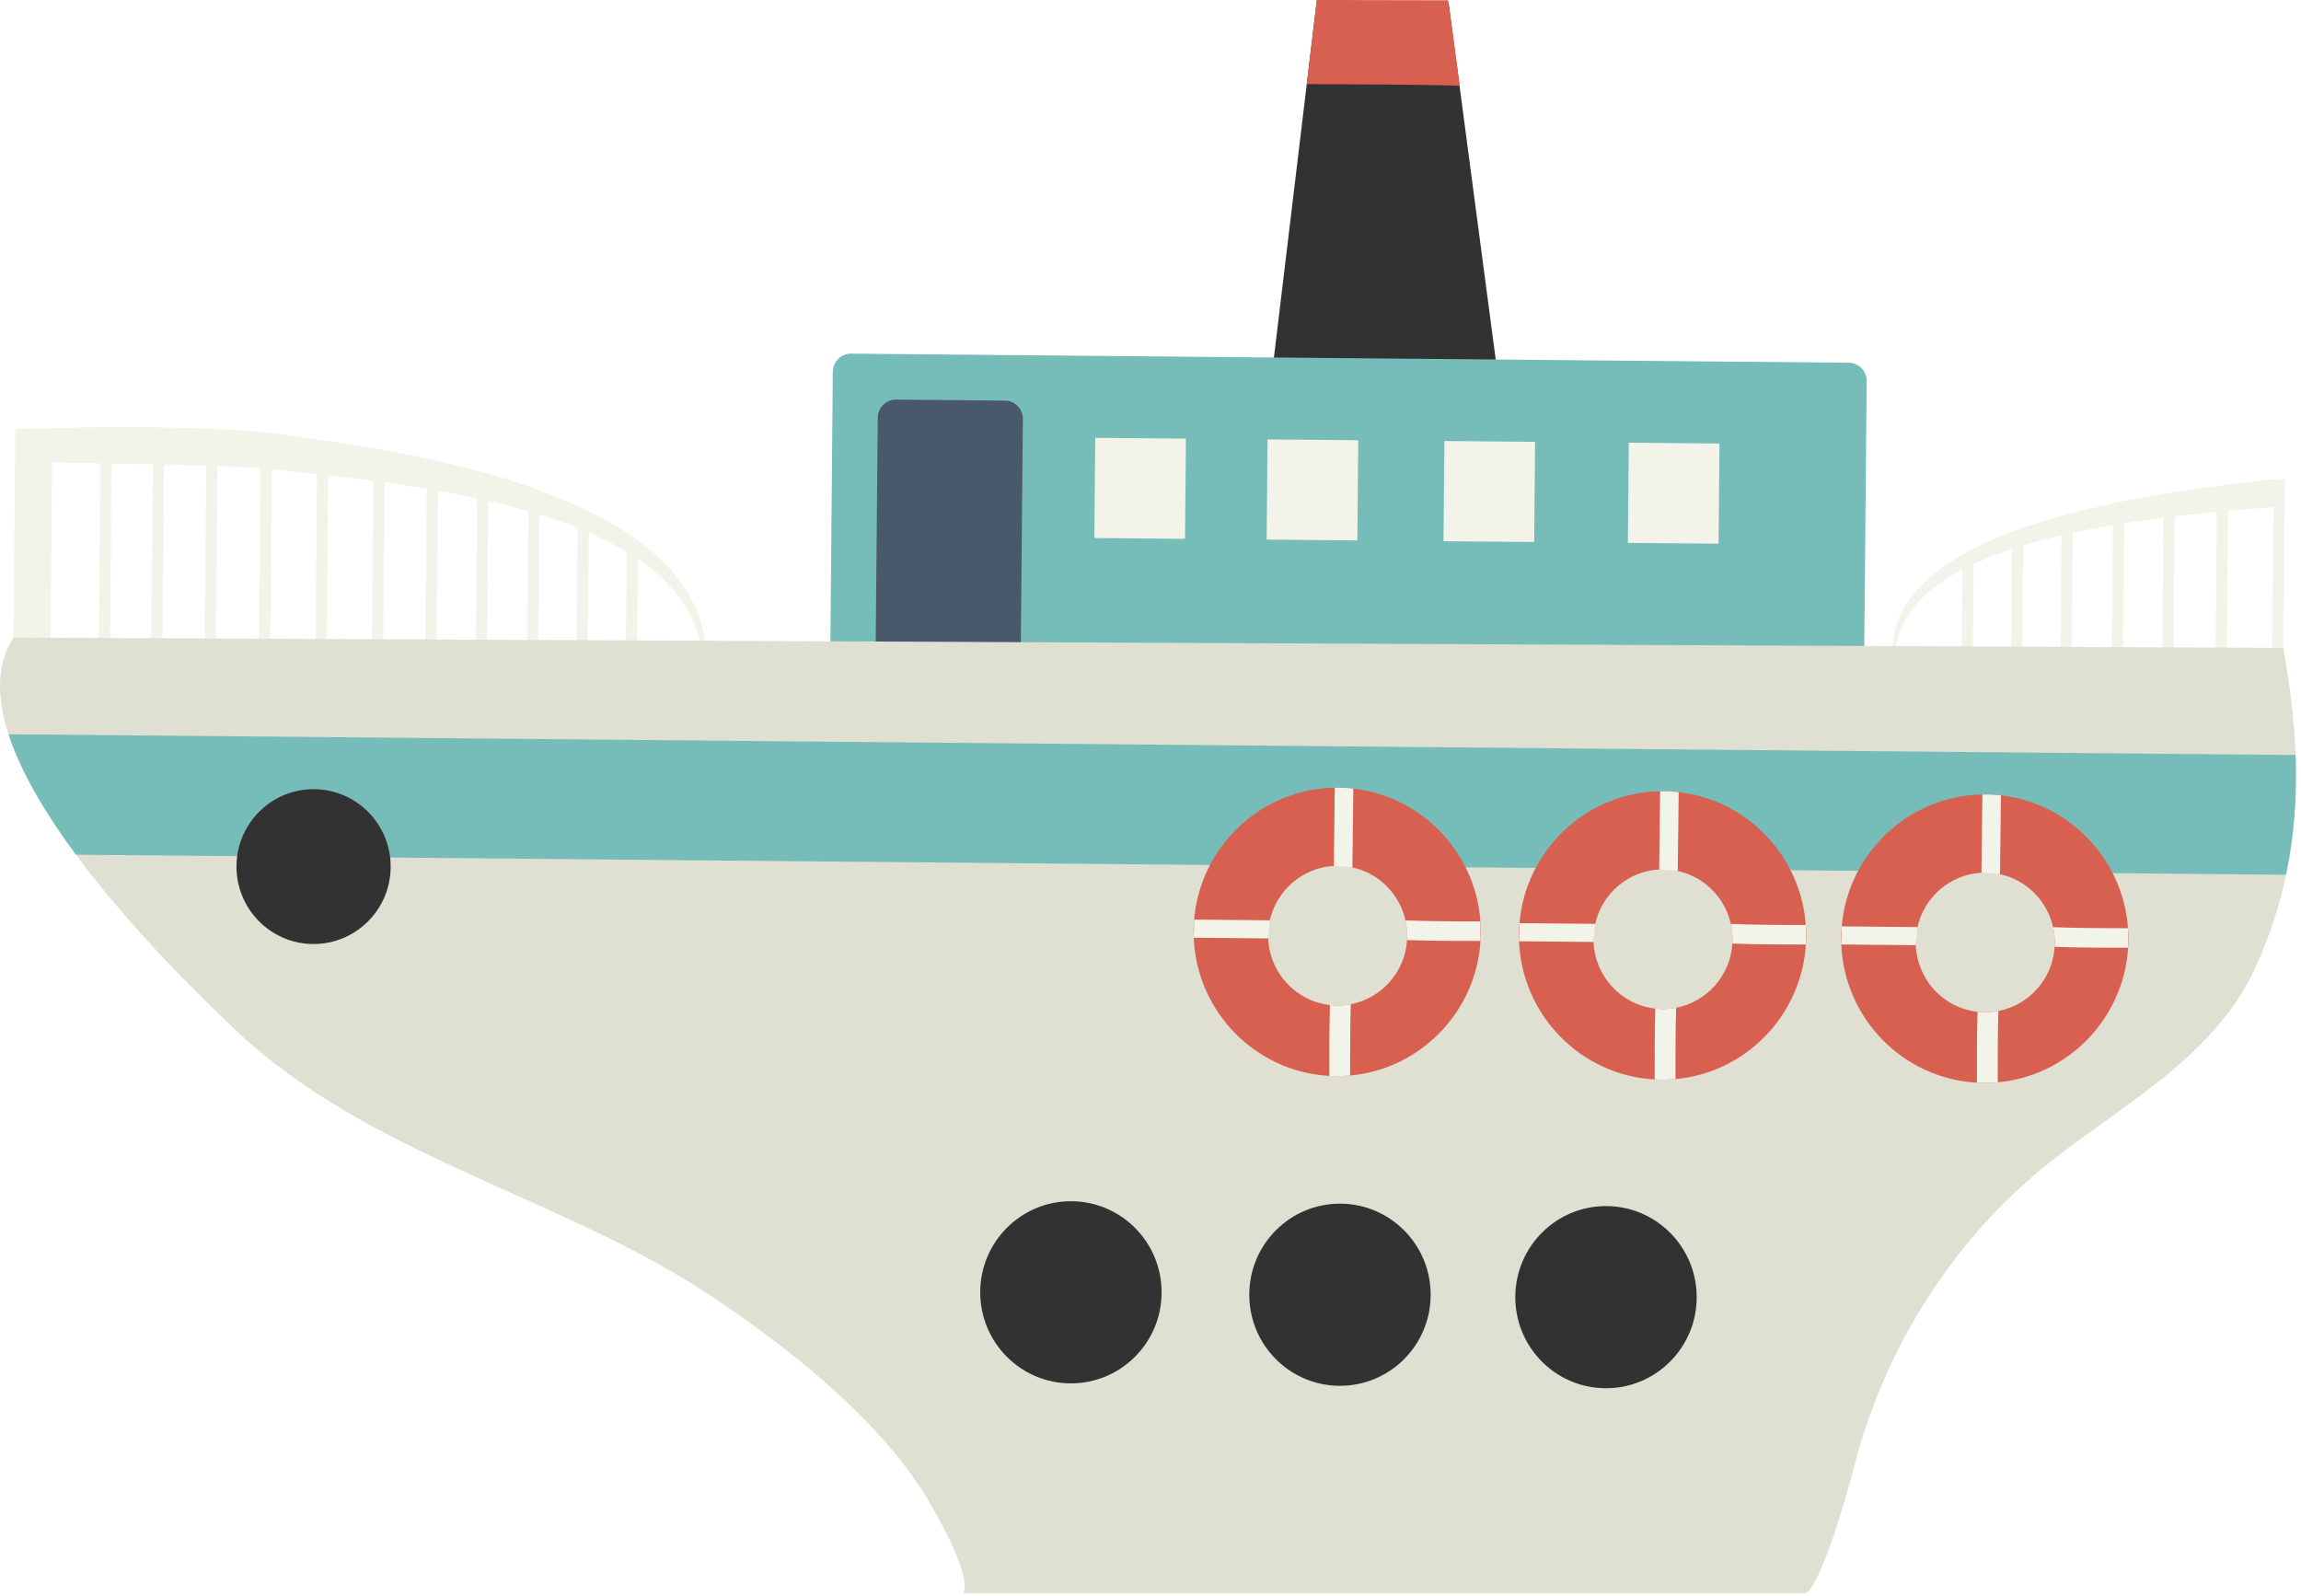 <?xml version="1.0" encoding="utf-8"?>
<svg width="382px" height="265px" viewBox="0 0 382 265" version="1.1" xmlns:xlink="http://www.w3.org/1999/xlink" xmlns="http://www.w3.org/2000/svg">
  <desc>Created with Lunacy</desc>
  <g id="about-right-move">
    <path d="M65.101 0.009C64.493 0.069 64.149 -0.043 63.541 0.02C58.155 0.56 52.764 1.233 47.401 2.052C44.402 2.509 41.411 3.029 38.441 3.627C37.82 3.752 37.198 3.881 36.577 4.013C34.862 4.378 33.154 4.769 31.456 5.188C30.933 5.318 30.41 5.451 29.889 5.587L28.024 6.086C26.566 6.49 25.116 6.924 23.681 7.395C23.006 7.614 22.334 7.842 21.667 8.076C21.042 8.296 20.42 8.522 19.8 8.758C18.579 9.218 17.372 9.71 16.188 10.233C15.253 10.644 14.335 11.079 13.438 11.54C12.805 11.864 12.182 12.202 11.568 12.552C10.781 13 10.014 13.471 9.266 13.964C7.112 15.388 5.137 17.023 3.577 18.903C2.011 20.775 0.871 22.887 0.359 25.088C-0.173 27.287 -0.083 29.538 0.429 31.685C0.224 29.504 0.461 27.309 1.221 25.262C1.982 23.215 3.261 21.331 4.91 19.706C6.561 18.076 8.539 16.683 10.684 15.483C10.969 15.323 11.256 15.169 11.546 15.015L11.401 31.162L13.261 31.179L13.415 14.097C14.75 13.479 16.131 12.916 17.534 12.392C18.274 12.119 19.022 11.857 19.775 11.608L19.603 30.697L21.463 30.714L21.64 11.017C23.721 10.385 25.847 9.834 27.995 9.336L27.802 30.771L29.662 30.788L29.859 8.918C30.752 8.723 31.647 8.539 32.545 8.36C33.872 8.099 35.205 7.859 36.545 7.634L36.336 30.849L38.195 30.866L38.407 7.329C40.569 6.991 42.741 6.687 44.922 6.411L44.923 6.411L44.705 30.653L46.565 30.67L46.785 6.179C47.267 6.123 47.746 6.066 48.228 6.01C50.083 5.797 51.939 5.606 53.801 5.434L53.577 30.327L55.436 30.344L55.662 5.266L55.662 5.266C58.162 5.047 60.669 4.854 63.178 4.672L63.178 4.672L62.949 30.141L64.809 30.158C64.809 30.158 65.079 0.517 65.101 0.009" transform="translate(314.237 79.537)" id="Fill-31" fill="#F2F4EA" stroke="none" />
    <path d="M37.513 62.337L0 62.189L5.747 14.33L7.468 0L29.326 0.412L31.124 14.008L37.513 62.337Z" transform="translate(211.15 0)" id="Fill-33" fill="#323232" stroke="none" />
    <path d="M0 13.965C1.663 13.969 24.111 14.038 25.366 14.267C25.393 14.272 25.409 14.276 25.417 14.281L23.66 1.354L23.532 0.412L23.482 0.046L1.677 0L0 13.965Z" transform="translate(216.941 -0)" id="Fill-35" fill="#D86050" stroke="none" />
    <path d="M171.638 60.498C171.623 62.169 170.262 63.51 168.599 63.495L2.985 61.991C1.321 61.976 -0.015 60.61 0 58.939L0.504 2.997C0.519 1.327 1.879 -0.015 3.543 0L169.157 1.504C170.82 1.519 172.157 2.886 172.142 4.556L171.638 60.498Z" transform="translate(137.755 58.71)" id="Fill-37" fill="#76BCB9" stroke="none" />
    <path d="M24.089 45.55C24.074 47.221 22.714 48.563 21.05 48.548L2.985 48.383C1.321 48.368 -0.015 47.002 0 45.332L0.381 2.998C0.396 1.327 1.757 -0.015 3.42 0L21.486 0.164C23.15 0.179 24.486 1.546 24.47 3.216L24.089 45.55Z" transform="translate(145.338 66.338)" id="Fill-39" fill="#49586B" stroke="none" />
    <path d="M15.056 16.769L0 16.632L0.15 0L15.205 0.137L15.056 16.769Z" transform="translate(181.677 72.687)" id="Fill-41" fill="#F3F3E9" stroke="none" />
    <path d="M15.056 16.769L0 16.632L0.15 0L15.206 0.137L15.056 16.769Z" transform="translate(210.283 72.947)" id="Fill-43" fill="#F3F3E9" stroke="none" />
    <path d="M15.056 16.769L0 16.632L0.15 0L15.206 0.137L15.056 16.769Z" transform="translate(239.642 73.214)" id="Fill-45" fill="#F3F3E9" stroke="none" />
    <path d="M15.056 16.769L0 16.632L0.15 0L15.206 0.137L15.056 16.769Z" transform="translate(270.255 73.492)" id="Fill-47" fill="#F3F3E9" stroke="none" />
    <path d="M114.695 34.616C114.228 31.877 113.13 29.235 111.602 26.882C110.08 24.52 108.138 22.452 106.013 20.643C105.276 20.017 104.519 19.417 103.74 18.845C103.135 18.399 102.519 17.967 101.892 17.553C101.004 16.963 100.096 16.405 99.169 15.877C97.995 15.204 96.799 14.57 95.587 13.975C94.972 13.669 94.355 13.376 93.735 13.091C93.072 12.787 92.405 12.491 91.734 12.205C90.31 11.593 88.869 11.025 87.418 10.495L85.564 9.838C85.046 9.659 84.525 9.483 84.005 9.312C82.316 8.757 80.616 8.237 78.908 7.751C78.29 7.574 77.672 7.402 77.053 7.235C74.096 6.431 71.115 5.726 68.127 5.099C62.78 3.974 57.405 3.031 52.03 2.251C49.346 1.854 46.653 1.501 44.006 1.132L42.963 0.996L41.907 0.877C41.208 0.804 40.513 0.743 39.823 0.686C38.444 0.572 37.074 0.484 35.709 0.407C32.98 0.243 30.259 0.178 27.544 0.106C24.831 0.03 22.118 0.011 19.41 0.001C13.989 -0.01 8.586 0.059 3.16 0.285L3.16 0.287L0.349 0.315L0 39.039L6.151 39.095L6.451 5.868C9.126 5.927 11.804 5.977 14.479 6.019L14.48 6.019L14.191 38.087L16.051 38.105L16.34 6.051C18.623 6.092 20.904 6.13 23.18 6.174L23.18 6.174L22.891 38.334L24.75 38.351L25.04 6.21C27.381 6.262 29.715 6.319 32.046 6.393L32.047 6.393L31.756 38.751L33.615 38.768L33.906 6.453C34.413 6.472 34.917 6.489 35.423 6.509C37.328 6.587 39.222 6.672 41.078 6.828L41.079 6.828L40.789 39.002L42.649 39.018L42.937 7.011C43.047 7.02 43.155 7.033 43.265 7.047L50.441 7.82L50.155 39.59L52.015 39.607L52.299 8.026L52.3 8.026C54.804 8.303 57.307 8.593 59.802 8.916L59.802 8.916L59.522 40.012L61.382 40.029L61.66 9.162C63.517 9.413 65.37 9.687 67.219 9.989C67.7 10.069 68.178 10.149 68.659 10.229L68.385 40.596L70.246 40.614L70.516 10.553C70.516 10.553 70.517 10.553 70.517 10.553C72.693 10.941 74.857 11.362 77.012 11.825L76.749 41.009L78.609 41.026L78.868 12.24C80.203 12.547 81.53 12.872 82.853 13.221C83.747 13.461 84.638 13.709 85.527 13.969L85.282 41.087L87.142 41.103L87.381 14.525C89.519 15.185 91.634 15.913 93.702 16.738L93.482 41.161L95.342 41.178L95.555 17.508C96.303 17.833 97.045 18.172 97.78 18.527C99.171 19.205 100.541 19.931 101.864 20.724L101.673 41.906L103.533 41.923L103.713 21.9C104 22.097 104.284 22.294 104.566 22.498C106.686 24.03 108.635 25.796 110.253 27.851C111.869 29.9 113.11 32.26 113.83 34.815C114.547 37.367 114.741 40.094 114.491 42.794C115.047 40.142 115.183 37.353 114.695 34.616" transform="translate(2.194 70.911)" id="Fill-49" fill="#F2F4EA" stroke="none" />
    <path d="M379.516 39.365C378.441 44.486 376.788 49.618 374.425 54.772C367.389 70.117 351.284 78.064 339.158 88.011C323.915 100.52 313.015 117.992 308.042 136.779C302.38 158.164 299.801 158.614 299.801 158.614L159.783 158.614C159.783 158.614 162.272 157.388 154.47 143.837C152.789 140.92 150.769 138.078 148.505 135.33C140.306 125.377 128.926 116.651 119.055 109.954C93.842 92.857 61.709 86.422 39.324 65.337C33.36 59.719 21.696 48.311 12.612 36.033C7.675 29.362 3.5 22.435 1.419 16.041C-0.549 9.994 -0.647 4.422 2.254 0L379.042 1.702C380.126 7.644 380.88 13.566 381.099 19.489C381.342 26.108 380.914 32.729 379.516 39.365L379.042 151.943" transform="translate(0 105.856)" id="Fill-51" fill="#DFDFD2" stroke="none" />
    <path d="M30.113 15.257C30.037 23.608 23.235 30.316 14.92 30.24C6.605 30.165 -0.075 23.334 0.001 14.984C0.076 6.633 6.878 -0.075 15.193 0.001C23.508 0.076 30.188 6.907 30.113 15.257" transform="translate(162.732 199.417)" id="Fill-53" fill="#323232" stroke="none" />
    <path d="M30.112 15.257C30.037 23.608 23.236 30.316 14.92 30.24C6.605 30.164 -0.075 23.334 0.001 14.984C0.076 6.633 6.878 -0.075 15.193 0.001C23.508 0.076 30.188 6.906 30.112 15.257" transform="translate(207.398 199.822)" id="Fill-55" fill="#323232" stroke="none" />
    <path d="M30.113 15.257C30.037 23.608 23.236 30.315 14.92 30.24C6.605 30.164 -0.075 23.334 0.001 14.983C0.076 6.633 6.878 -0.075 15.192 0.001C23.508 0.076 30.188 6.907 30.113 15.257" transform="translate(251.563 200.224)" id="Fill-57" fill="#323232" stroke="none" />
    <path d="M378.096 23.324L11.193 19.992C6.255 13.321 2.081 6.394 0 0L379.679 3.448C379.923 10.067 379.494 16.688 378.096 23.324" transform="translate(1.419 121.897)" id="Fill-59" fill="#76BCB9" stroke="none" />
    <path d="M26.518 0.149C37.86 1.429 46.79 10.722 47.615 22.198C47.661 22.844 47.683 23.496 47.678 24.157C47.673 24.588 47.657 25.019 47.633 25.445C46.899 37.252 37.618 46.736 25.989 47.783C25.21 47.854 24.422 47.888 23.623 47.88C23.26 47.877 22.896 47.866 22.538 47.845C10.289 47.179 0.504 37.202 0.018 24.904C0.004 24.513 -0.003 24.12 0.001 23.724C0.006 23.109 0.035 22.5 0.088 21.898C1.113 9.759 11.181 0.207 23.435 0.003C23.64 0 23.847 -0.001 24.055 0.001C24.888 0.009 25.708 0.059 26.518 0.149ZM23.812 36.156C24.593 36.163 25.354 36.092 26.093 35.95C31.182 34.969 35.104 30.622 35.436 25.294C35.45 25.087 35.458 24.878 35.459 24.669C35.468 23.764 35.372 22.881 35.181 22.035C34.207 17.65 30.75 14.188 26.365 13.235C25.609 13.069 24.824 12.979 24.021 12.972C23.772 12.97 23.529 12.975 23.285 12.988C18.082 13.271 13.771 17.038 12.66 22.016C12.482 22.804 12.384 23.619 12.377 24.459C12.375 24.648 12.378 24.835 12.387 25.021C12.608 30.761 17.011 35.459 22.633 36.084C23.022 36.128 23.415 36.152 23.812 36.156Z" transform="translate(198.155 130.765)" id="Fill-61" fill="#D86050" fill-rule="evenodd" stroke="none" />
    <path d="M3.455 11.833C2.676 11.905 1.887 11.938 1.089 11.931C0.725 11.927 0.362 11.916 0.003 11.895C0.004 11.794 0.002 11.694 0.003 11.593C-0.003 7.839 -0.008 3.973 0.099 0.135C0.487 0.178 0.881 0.203 1.277 0.206C2.058 0.213 2.82 0.142 3.558 0C3.444 3.863 3.451 7.785 3.454 11.589C3.453 11.67 3.456 11.753 3.455 11.833" transform="translate(220.689 166.715)" id="Fill-63" fill="#F2F4EA" stroke="none" />
    <path d="M3.08 13.235L3.13 8.872C3.16 5.964 3.194 3.055 3.233 0.149C2.423 0.059 1.603 0.009 0.769 0.001C0.561 -0.001 0.355 0 0.15 0.003C0.113 2.946 0.082 5.891 0.047 8.837L0 12.988L3.08 13.235Z" transform="translate(221.44 130.765)" id="Fill-65" fill="#F2F4EA" stroke="none" />
    <path d="M12.452 3.41C10.514 3.415 8.677 3.411 6.895 3.395C4.616 3.374 2.433 3.334 0.255 3.259C0.269 3.052 0.276 2.843 0.278 2.634C0.286 1.729 0.191 0.846 0 0C3.95 0.139 7.923 0.172 12.434 0.163L12.452 3.41Z" transform="translate(233.336 152.8)" id="Fill-67" fill="#F2F4EA" stroke="none" />
    <path d="M12.642 0.119C9.075 0.082 4.613 0.036 0.07 0L0 3.006C4.455 3.042 8.832 3.087 12.369 3.123L12.642 0.119Z" transform="translate(198.173 152.663)" id="Fill-69" fill="#F2F4EA" stroke="none" />
    <path d="M26.519 0.149C37.86 1.43 46.79 10.721 47.615 22.198C47.662 22.844 47.684 23.497 47.678 24.157C47.674 24.588 47.657 25.02 47.633 25.445C46.9 37.253 37.617 46.737 25.989 47.783C25.21 47.855 24.422 47.888 23.623 47.88C23.26 47.877 22.896 47.866 22.537 47.845C10.289 47.179 0.505 37.202 0.018 24.904C0.004 24.513 -0.003 24.12 0.001 23.724C0.006 23.109 0.035 22.5 0.088 21.897C1.113 9.759 11.182 0.207 23.435 0.003C23.641 -0.001 23.847 -0.001 24.055 0.001C24.888 0.008 25.709 0.059 26.519 0.149ZM23.812 36.155C24.593 36.162 25.354 36.091 26.093 35.95C31.183 34.97 35.104 30.622 35.436 25.294C35.451 25.087 35.457 24.878 35.459 24.669C35.467 23.764 35.372 22.881 35.182 22.035C34.207 17.65 30.749 14.188 26.365 13.236C25.609 13.07 24.824 12.979 24.021 12.972C23.772 12.97 23.529 12.976 23.285 12.988C18.082 13.271 13.771 17.038 12.66 22.017C12.482 22.804 12.384 23.62 12.376 24.459C12.375 24.648 12.378 24.835 12.386 25.021C12.608 30.761 17.011 35.459 22.633 36.084C23.022 36.128 23.416 36.152 23.812 36.155Z" transform="translate(252.167 131.356)" id="Fill-71" fill="#D86050" fill-rule="evenodd" stroke="none" />
    <path d="M3.455 11.833C2.676 11.905 1.888 11.937 1.089 11.93C0.726 11.927 0.362 11.916 0.003 11.895C0.004 11.794 0.002 11.694 0.003 11.593C-0.004 7.839 -0.009 3.973 0.099 0.134C0.488 0.178 0.881 0.202 1.278 0.205C2.058 0.212 2.819 0.141 3.559 0C3.443 3.863 3.451 7.784 3.454 11.589C3.454 11.669 3.456 11.752 3.455 11.833" transform="translate(274.702 167.305)" id="Fill-73" fill="#F2F4EA" stroke="none" />
    <path d="M3.08 13.236L3.129 8.873C3.16 5.964 3.194 3.056 3.233 0.149C2.423 0.059 1.603 0.009 0.769 0.001C0.561 -0.001 0.355 -0 0.149 0.003C0.113 2.947 0.082 5.891 0.047 8.837L0 12.988L3.08 13.236Z" transform="translate(275.453 131.355)" id="Fill-75" fill="#F2F4EA" stroke="none" />
    <path d="M12.452 3.41C10.514 3.415 8.676 3.411 6.894 3.395C4.616 3.374 2.432 3.334 0.254 3.259C0.269 3.052 0.275 2.843 0.277 2.634C0.285 1.729 0.19 0.846 0 0C3.949 0.139 7.922 0.173 12.433 0.163L12.452 3.41Z" transform="translate(287.349 153.39)" id="Fill-77" fill="#F2F4EA" stroke="none" />
    <path d="M12.642 0.12C9.075 0.082 4.613 0.037 0.07 0L0 3.007C4.455 3.042 8.832 3.087 12.368 3.124L12.642 0.12Z" transform="translate(252.185 153.252)" id="Fill-79" fill="#F2F4EA" stroke="none" />
    <path d="M26.519 0.15C37.86 1.429 46.79 10.721 47.615 22.199C47.662 22.844 47.684 23.497 47.678 24.157C47.674 24.588 47.658 25.02 47.633 25.445C46.899 37.253 37.617 46.737 25.989 47.783C25.21 47.855 24.422 47.888 23.624 47.88C23.26 47.877 22.896 47.867 22.537 47.846C10.29 47.179 0.505 37.202 0.018 24.904C0.004 24.513 -0.003 24.12 0.001 23.724C0.007 23.109 0.035 22.5 0.088 21.898C1.113 9.76 11.182 0.207 23.435 0.003C23.641 0 23.847 -0.001 24.055 0.001C24.888 0.009 25.709 0.059 26.519 0.15ZM23.812 36.156C24.593 36.163 25.354 36.092 26.093 35.949C31.183 34.97 35.105 30.622 35.436 25.294C35.451 25.087 35.458 24.878 35.46 24.669C35.468 23.764 35.372 22.881 35.182 22.035C34.208 17.651 30.75 14.188 26.366 13.236C25.609 13.07 24.824 12.98 24.021 12.973C23.773 12.97 23.529 12.976 23.286 12.989C18.082 13.271 13.771 17.039 12.659 22.016C12.482 22.804 12.384 23.62 12.377 24.459C12.375 24.648 12.378 24.835 12.386 25.021C12.609 30.761 17.011 35.459 22.633 36.084C23.022 36.128 23.416 36.152 23.812 36.156Z" transform="translate(305.666 131.891)" id="Fill-81" fill="#D86050" fill-rule="evenodd" stroke="none" />
    <path d="M3.454 11.834C2.675 11.905 1.888 11.938 1.089 11.931C0.725 11.928 0.361 11.917 0.002 11.896C0.003 11.795 0.002 11.694 0.003 11.593C-0.004 7.84 -0.009 3.974 0.098 0.135C0.487 0.179 0.881 0.203 1.277 0.206C2.058 0.213 2.819 0.142 3.558 0C3.443 3.863 3.45 7.785 3.454 11.589C3.453 11.671 3.455 11.754 3.454 11.834" transform="translate(328.201 167.841)" id="Fill-83" fill="#F2F4EA" stroke="none" />
    <path d="M3.08 13.235L3.129 8.873C3.16 5.964 3.194 3.056 3.233 0.15C2.423 0.059 1.602 0.008 0.769 0.001C0.561 -0.001 0.355 0 0.149 0.003C0.112 2.947 0.081 5.891 0.047 8.837L0 12.989L3.08 13.235Z" transform="translate(328.952 131.892)" id="Fill-85" fill="#F2F4EA" stroke="none" />
    <path d="M12.452 3.41C10.514 3.415 8.677 3.411 6.894 3.395C4.616 3.374 2.432 3.334 0.254 3.259C0.269 3.052 0.276 2.843 0.278 2.634C0.286 1.729 0.19 0.846 0 0C3.949 0.139 7.923 0.172 12.433 0.164L12.452 3.41Z" transform="translate(340.848 153.926)" id="Fill-87" fill="#F2F4EA" stroke="none" />
    <path d="M12.641 0.119C9.075 0.082 4.613 0.036 0.07 0L0 3.007C4.455 3.042 8.832 3.087 12.368 3.124L12.641 0.119Z" transform="translate(305.684 153.789)" id="Fill-89" fill="#F2F4EA" stroke="none" />
    <path d="M25.595 12.968C25.531 20.066 19.75 25.767 12.682 25.703C5.614 25.639 -0.063 19.833 0.001 12.736C0.064 5.638 5.846 -0.064 12.914 0.001C19.981 0.065 25.659 5.87 25.595 12.968" transform="translate(39.261 131.014)" id="Fill-93" fill="#323232" stroke="none" />
  </g>
</svg>